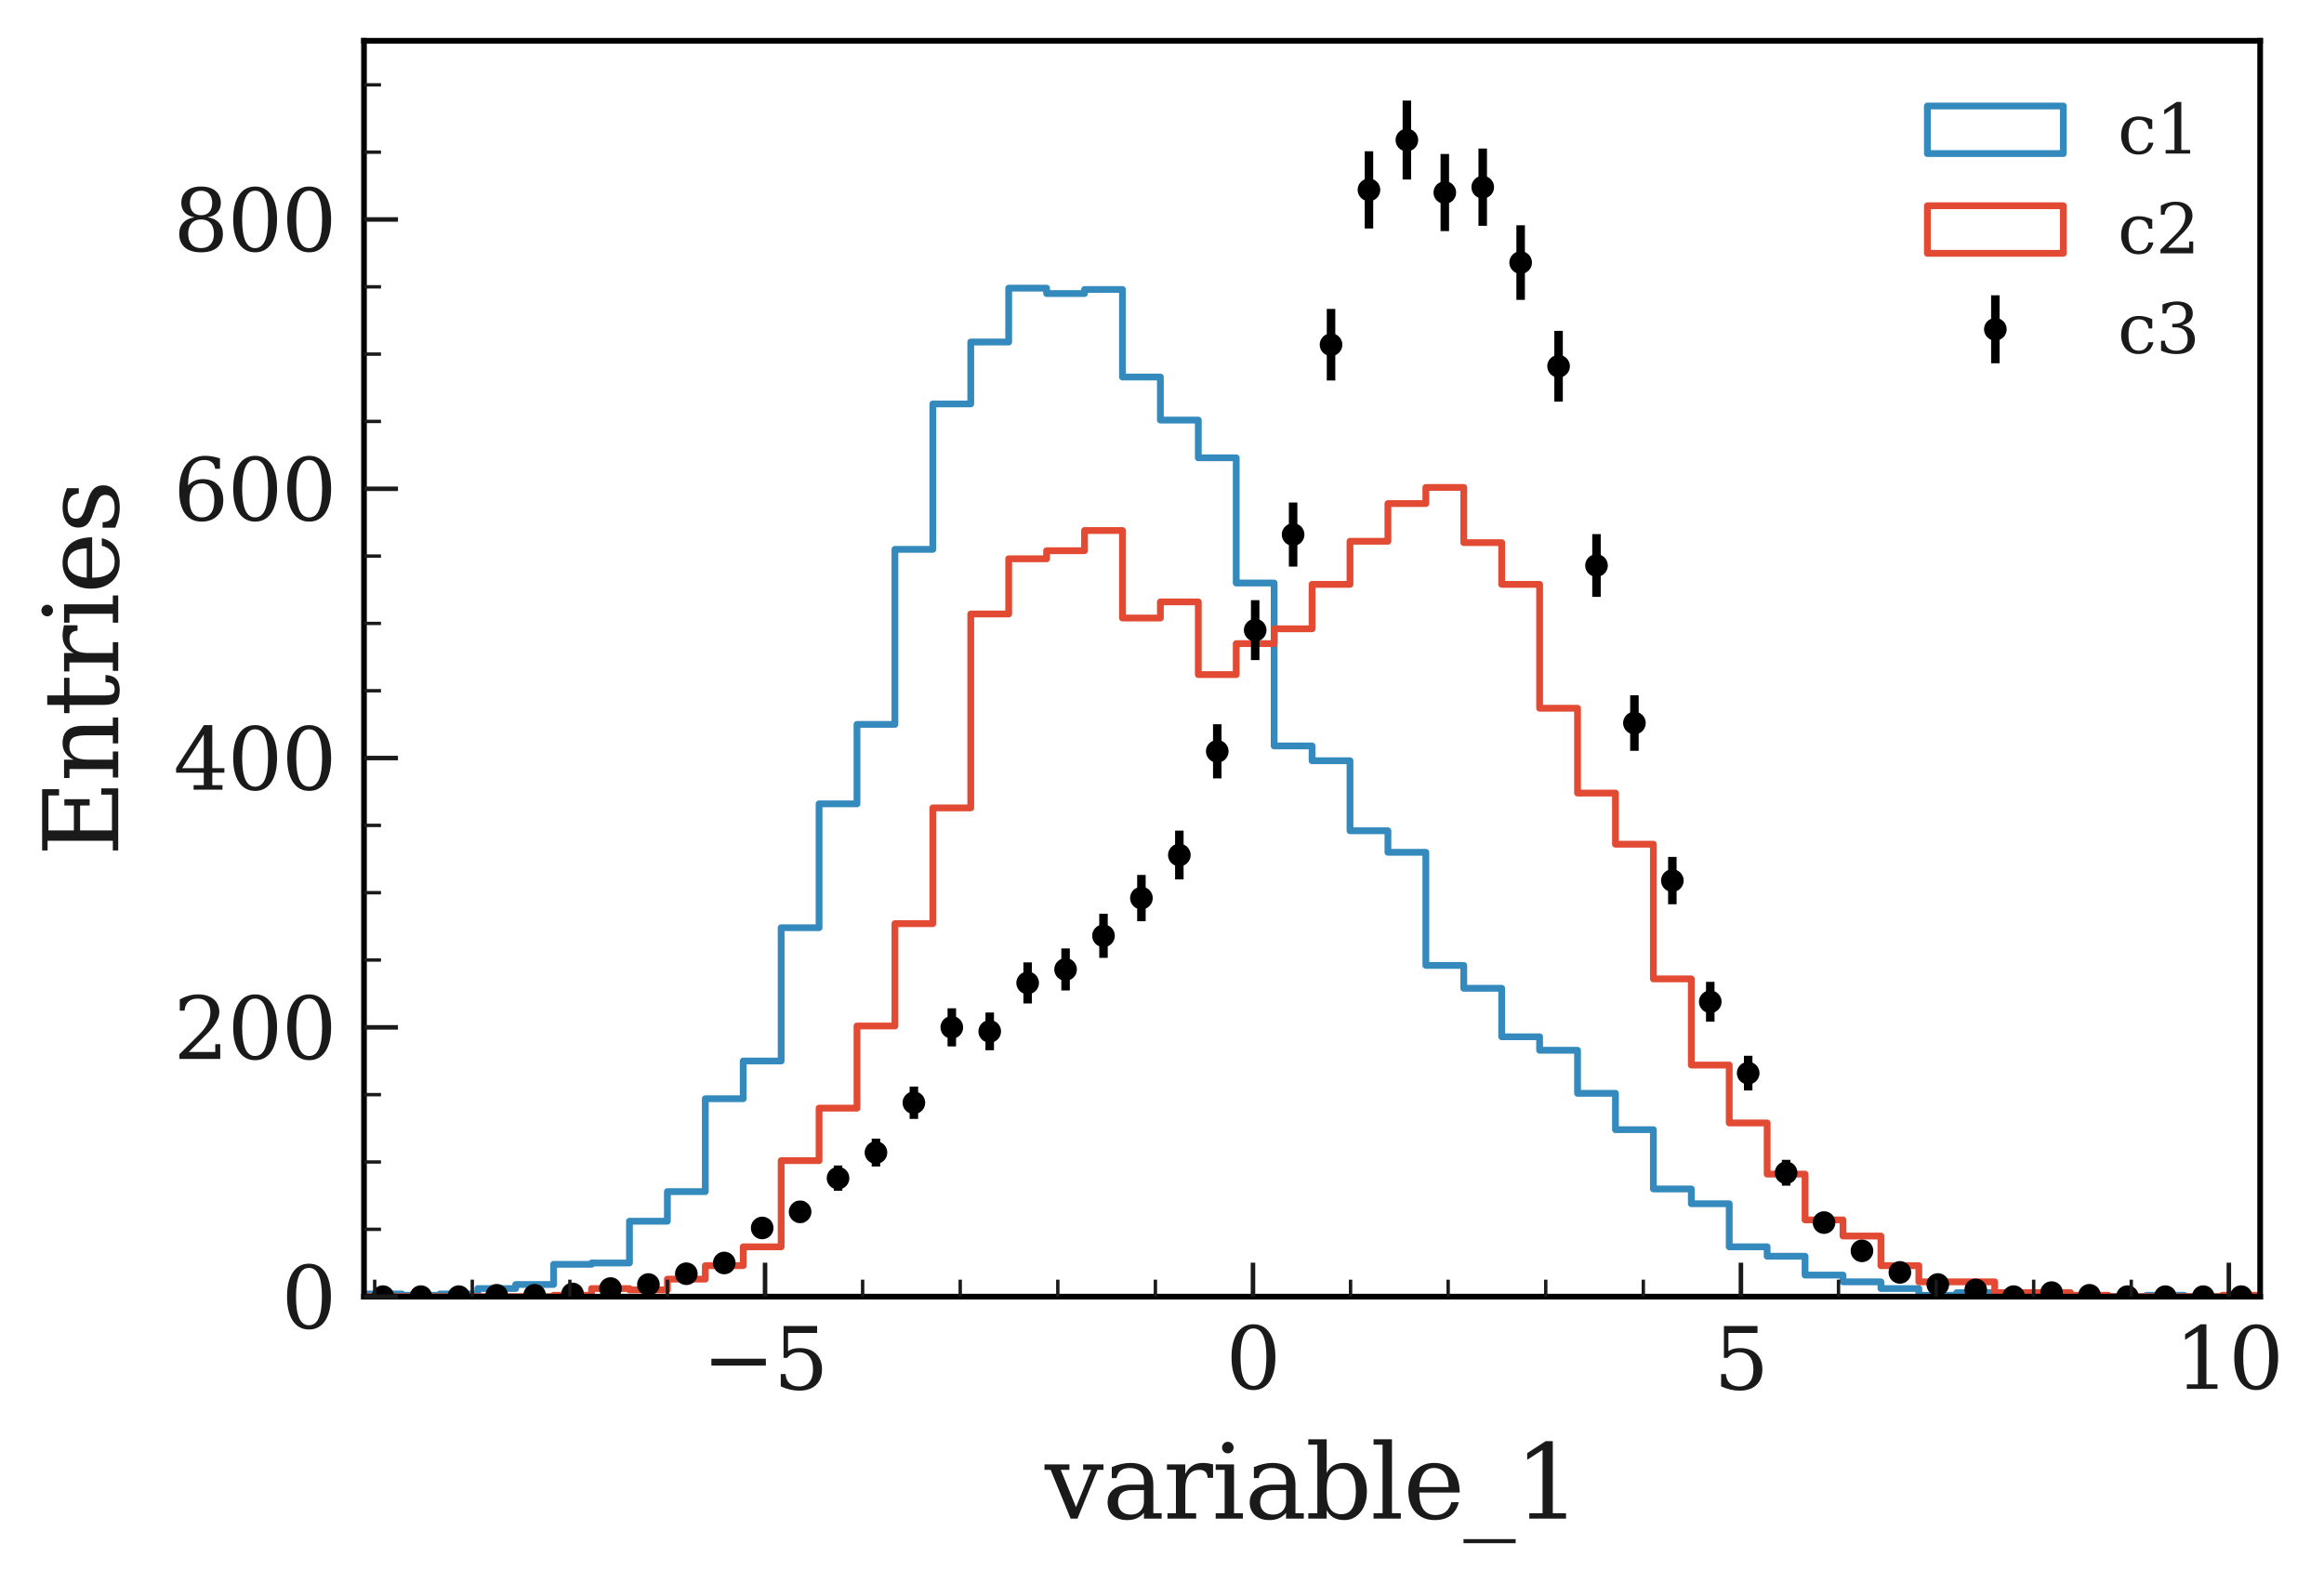 <?xml version="1.0" encoding="utf-8" standalone="no"?>
<!DOCTYPE svg PUBLIC "-//W3C//DTD SVG 1.1//EN"
  "http://www.w3.org/Graphics/SVG/1.1/DTD/svg11.dtd">
<svg xmlns:xlink="http://www.w3.org/1999/xlink" width="410.345pt" height="279.598pt" viewBox="0 0 410.345 279.598" xmlns="http://www.w3.org/2000/svg" version="1.1">
 <defs>
  <style type="text/css">*{stroke-linejoin: round; stroke-linecap: butt}</style>
 </defs>
 <g id="figure_1">
  <g id="patch_1">
   <path d="M 0 279.598 
L 410.345 279.598 
L 410.345 0 
L 0 0 
z
" style="fill: #ffffff"/>
  </g>
  <g id="axes_1">
   <g id="patch_2">
    <path d="M 64.271 228.96 
L 399.071 228.96 
L 399.071 7.2 
L 64.271 7.2 
z
" style="fill: #ffffff"/>
   </g>
   <g id="patch_3">
    <path d="M 64.271 228.96 
L 64.271 228.484 
L 70.967 228.484 
L 70.967 228.722 
L 77.663 228.722 
L 77.663 228.484 
L 84.359 228.484 
L 84.359 227.533 
L 91.055 227.533 
L 91.055 226.82 
L 97.751 226.82 
L 97.751 223.254 
L 104.447 223.254 
L 104.447 223.016 
L 111.143 223.016 
L 111.143 215.646 
L 117.839 215.646 
L 117.839 210.415 
L 124.535 210.415 
L 124.535 194.01 
L 131.231 194.01 
L 131.231 187.353 
L 137.927 187.353 
L 137.927 163.815 
L 144.623 163.815 
L 144.623 141.942 
L 151.319 141.942 
L 151.319 127.914 
L 158.015 127.914 
L 158.015 97.006 
L 164.711 97.006 
L 164.711 71.328 
L 171.407 71.328 
L 171.407 60.392 
L 178.103 60.392 
L 178.103 50.881 
L 184.799 50.881 
L 184.799 51.832 
L 191.495 51.832 
L 191.495 51.119 
L 198.191 51.119 
L 198.191 66.573 
L 204.887 66.573 
L 204.887 74.181 
L 211.583 74.181 
L 211.583 80.839 
L 218.279 80.839 
L 218.279 102.95 
L 224.975 102.95 
L 224.975 131.718 
L 231.671 131.718 
L 231.671 134.333 
L 238.367 134.333 
L 238.367 146.697 
L 245.063 146.697 
L 245.063 150.501 
L 251.759 150.501 
L 251.759 170.472 
L 258.455 170.472 
L 258.455 174.514 
L 265.151 174.514 
L 265.151 183.073 
L 271.847 183.073 
L 271.847 185.451 
L 278.543 185.451 
L 278.543 193.059 
L 285.239 193.059 
L 285.239 199.478 
L 291.935 199.478 
L 291.935 209.94 
L 298.631 209.94 
L 298.631 212.555 
L 305.327 212.555 
L 305.327 220.163 
L 312.023 220.163 
L 312.023 221.827 
L 318.719 221.827 
L 318.719 225.156 
L 325.415 225.156 
L 325.415 226.345 
L 332.111 226.345 
L 332.111 227.533 
L 338.807 227.533 
L 338.807 228.722 
L 345.503 228.722 
L 345.503 228.247 
L 352.199 228.247 
L 352.199 228.722 
L 358.895 228.722 
L 358.895 228.722 
L 365.591 228.722 
L 365.591 228.96 
L 372.287 228.96 
L 372.287 228.96 
L 378.983 228.96 
L 378.983 228.722 
L 385.679 228.722 
L 385.679 228.96 
L 392.375 228.96 
L 392.375 228.96 
L 399.071 228.96 
L 399.071 228.96 
" clip-path="url(#p182654c09e)" style="fill: none; stroke: #348abd; stroke-width: 1.2; stroke-linejoin: miter"/>
   </g>
   <g id="patch_4">
    <path d="M 64.271 228.96 
L 64.271 228.96 
L 70.967 228.96 
L 70.967 228.96 
L 77.663 228.96 
L 77.663 228.96 
L 84.359 228.96 
L 84.359 228.96 
L 91.055 228.96 
L 91.055 228.96 
L 97.751 228.96 
L 97.751 228.722 
L 104.447 228.722 
L 104.447 227.533 
L 111.143 227.533 
L 111.143 227.771 
L 117.839 227.771 
L 117.839 225.869 
L 124.535 225.869 
L 124.535 223.492 
L 131.231 223.492 
L 131.231 220.163 
L 137.927 220.163 
L 137.927 204.947 
L 144.623 204.947 
L 144.623 195.674 
L 151.319 195.674 
L 151.319 181.171 
L 158.015 181.171 
L 158.015 163.102 
L 164.711 163.102 
L 164.711 142.655 
L 171.407 142.655 
L 171.407 108.418 
L 178.103 108.418 
L 178.103 98.67 
L 184.799 98.67 
L 184.799 97.244 
L 191.495 97.244 
L 191.495 93.677 
L 198.191 93.677 
L 198.191 109.131 
L 204.887 109.131 
L 204.887 106.278 
L 211.583 106.278 
L 211.583 119.117 
L 218.279 119.117 
L 218.279 113.649 
L 224.975 113.649 
L 224.975 111.033 
L 231.671 111.033 
L 231.671 103.188 
L 238.367 103.188 
L 238.367 95.579 
L 245.063 95.579 
L 245.063 88.922 
L 251.759 88.922 
L 251.759 86.069 
L 258.455 86.069 
L 258.455 95.817 
L 265.151 95.817 
L 265.151 103.188 
L 271.847 103.188 
L 271.847 125.061 
L 278.543 125.061 
L 278.543 140.04 
L 285.239 140.04 
L 285.239 149.074 
L 291.935 149.074 
L 291.935 172.85 
L 298.631 172.85 
L 298.631 188.066 
L 305.327 188.066 
L 305.327 198.29 
L 312.023 198.29 
L 312.023 207.324 
L 318.719 207.324 
L 318.719 215.408 
L 325.415 215.408 
L 325.415 218.261 
L 332.111 218.261 
L 332.111 223.492 
L 338.807 223.492 
L 338.807 226.345 
L 345.503 226.345 
L 345.503 226.345 
L 352.199 226.345 
L 352.199 228.247 
L 358.895 228.247 
L 358.895 228.247 
L 365.591 228.247 
L 365.591 228.722 
L 372.287 228.722 
L 372.287 228.96 
L 378.983 228.96 
L 378.983 228.96 
L 385.679 228.96 
L 385.679 228.96 
L 392.375 228.96 
L 392.375 228.722 
L 399.071 228.722 
L 399.071 228.96 
" clip-path="url(#p182654c09e)" style="fill: none; stroke: #e24a33; stroke-width: 1.2; stroke-linejoin: miter"/>
   </g>
   <g id="LineCollection_1">
    <path d="M 67.619 228.96 
L 67.619 228.96 
" clip-path="url(#p182654c09e)" style="fill: none; stroke: #000000; stroke-width: 1.5"/>
    <path d="M 74.315 228.96 
L 74.315 228.96 
" clip-path="url(#p182654c09e)" style="fill: none; stroke: #000000; stroke-width: 1.5"/>
    <path d="M 81.011 228.96 
L 81.011 228.96 
" clip-path="url(#p182654c09e)" style="fill: none; stroke: #000000; stroke-width: 1.5"/>
    <path d="M 87.707 228.96 
L 87.707 228.484 
" clip-path="url(#p182654c09e)" style="fill: none; stroke: #000000; stroke-width: 1.5"/>
    <path d="M 94.403 228.96 
L 94.403 228.484 
" clip-path="url(#p182654c09e)" style="fill: none; stroke: #000000; stroke-width: 1.5"/>
    <path d="M 101.099 228.821 
L 101.099 228.148 
" clip-path="url(#p182654c09e)" style="fill: none; stroke: #000000; stroke-width: 1.5"/>
    <path d="M 107.795 228.116 
L 107.795 226.951 
" clip-path="url(#p182654c09e)" style="fill: none; stroke: #000000; stroke-width: 1.5"/>
    <path d="M 114.491 227.533 
L 114.491 226.107 
" clip-path="url(#p182654c09e)" style="fill: none; stroke: #000000; stroke-width: 1.5"/>
    <path d="M 121.187 225.898 
L 121.187 223.938 
" clip-path="url(#p182654c09e)" style="fill: none; stroke: #000000; stroke-width: 1.5"/>
    <path d="M 127.883 224.205 
L 127.883 221.827 
" clip-path="url(#p182654c09e)" style="fill: none; stroke: #000000; stroke-width: 1.5"/>
    <path d="M 134.579 218.532 
L 134.579 215.137 
" clip-path="url(#p182654c09e)" style="fill: none; stroke: #000000; stroke-width: 1.5"/>
    <path d="M 141.275 215.869 
L 141.275 212.094 
" clip-path="url(#p182654c09e)" style="fill: none; stroke: #000000; stroke-width: 1.5"/>
    <path d="M 147.971 210.268 
L 147.971 205.807 
" clip-path="url(#p182654c09e)" style="fill: none; stroke: #000000; stroke-width: 1.5"/>
    <path d="M 154.667 205.98 
L 154.667 201.061 
" clip-path="url(#p182654c09e)" style="fill: none; stroke: #000000; stroke-width: 1.5"/>
    <path d="M 161.363 197.576 
L 161.363 191.87 
" clip-path="url(#p182654c09e)" style="fill: none; stroke: #000000; stroke-width: 1.5"/>
    <path d="M 168.059 184.771 
L 168.059 178.047 
" clip-path="url(#p182654c09e)" style="fill: none; stroke: #000000; stroke-width: 1.5"/>
    <path d="M 174.755 185.459 
L 174.755 178.785 
" clip-path="url(#p182654c09e)" style="fill: none; stroke: #000000; stroke-width: 1.5"/>
    <path d="M 181.451 177.192 
L 181.451 169.934 
" clip-path="url(#p182654c09e)" style="fill: none; stroke: #000000; stroke-width: 1.5"/>
    <path d="M 188.147 174.892 
L 188.147 167.479 
" clip-path="url(#p182654c09e)" style="fill: none; stroke: #000000; stroke-width: 1.5"/>
    <path d="M 194.843 169.134 
L 194.843 161.349 
" clip-path="url(#p182654c09e)" style="fill: none; stroke: #000000; stroke-width: 1.5"/>
    <path d="M 201.539 162.675 
L 201.539 154.494 
" clip-path="url(#p182654c09e)" style="fill: none; stroke: #000000; stroke-width: 1.5"/>
    <path d="M 208.235 155.282 
L 208.235 146.67 
" clip-path="url(#p182654c09e)" style="fill: none; stroke: #000000; stroke-width: 1.5"/>
    <path d="M 214.931 137.454 
L 214.931 127.884 
" clip-path="url(#p182654c09e)" style="fill: none; stroke: #000000; stroke-width: 1.5"/>
    <path d="M 221.627 116.561 
L 221.627 105.981 
" clip-path="url(#p182654c09e)" style="fill: none; stroke: #000000; stroke-width: 1.5"/>
    <path d="M 228.323 100.047 
L 228.323 88.734 
" clip-path="url(#p182654c09e)" style="fill: none; stroke: #000000; stroke-width: 1.5"/>
    <path d="M 235.019 67.189 
L 235.019 54.545 
" clip-path="url(#p182654c09e)" style="fill: none; stroke: #000000; stroke-width: 1.5"/>
    <path d="M 241.715 40.342 
L 241.715 26.709 
" clip-path="url(#p182654c09e)" style="fill: none; stroke: #000000; stroke-width: 1.5"/>
    <path d="M 248.411 31.697 
L 248.411 17.76 
" clip-path="url(#p182654c09e)" style="fill: none; stroke: #000000; stroke-width: 1.5"/>
    <path d="M 255.107 40.809 
L 255.107 27.192 
" clip-path="url(#p182654c09e)" style="fill: none; stroke: #000000; stroke-width: 1.5"/>
    <path d="M 261.803 39.875 
L 261.803 26.225 
" clip-path="url(#p182654c09e)" style="fill: none; stroke: #000000; stroke-width: 1.5"/>
    <path d="M 268.499 52.953 
L 268.499 39.775 
" clip-path="url(#p182654c09e)" style="fill: none; stroke: #000000; stroke-width: 1.5"/>
    <path d="M 275.195 70.921 
L 275.195 58.421 
" clip-path="url(#p182654c09e)" style="fill: none; stroke: #000000; stroke-width: 1.5"/>
    <path d="M 281.891 105.399 
L 281.891 94.319 
" clip-path="url(#p182654c09e)" style="fill: none; stroke: #000000; stroke-width: 1.5"/>
    <path d="M 288.587 132.584 
L 288.587 122.769 
" clip-path="url(#p182654c09e)" style="fill: none; stroke: #000000; stroke-width: 1.5"/>
    <path d="M 295.283 159.673 
L 295.283 151.314 
" clip-path="url(#p182654c09e)" style="fill: none; stroke: #000000; stroke-width: 1.5"/>
    <path d="M 301.979 180.41 
L 301.979 173.373 
" clip-path="url(#p182654c09e)" style="fill: none; stroke: #000000; stroke-width: 1.5"/>
    <path d="M 308.675 192.556 
L 308.675 186.429 
" clip-path="url(#p182654c09e)" style="fill: none; stroke: #000000; stroke-width: 1.5"/>
    <path d="M 315.371 209.367 
L 315.371 204.806 
" clip-path="url(#p182654c09e)" style="fill: none; stroke: #000000; stroke-width: 1.5"/>
    <path d="M 322.067 217.647 
L 322.067 214.12 
" clip-path="url(#p182654c09e)" style="fill: none; stroke: #000000; stroke-width: 1.5"/>
    <path d="M 328.763 222.263 
L 328.763 219.49 
" clip-path="url(#p182654c09e)" style="fill: none; stroke: #000000; stroke-width: 1.5"/>
    <path d="M 335.459 225.689 
L 335.459 223.672 
" clip-path="url(#p182654c09e)" style="fill: none; stroke: #000000; stroke-width: 1.5"/>
    <path d="M 342.155 227.533 
L 342.155 226.107 
" clip-path="url(#p182654c09e)" style="fill: none; stroke: #000000; stroke-width: 1.5"/>
    <path d="M 348.851 228.303 
L 348.851 227.24 
" clip-path="url(#p182654c09e)" style="fill: none; stroke: #000000; stroke-width: 1.5"/>
    <path d="M 355.547 228.96 
L 355.547 228.96 
" clip-path="url(#p182654c09e)" style="fill: none; stroke: #000000; stroke-width: 1.5"/>
    <path d="M 362.243 228.659 
L 362.243 227.835 
" clip-path="url(#p182654c09e)" style="fill: none; stroke: #000000; stroke-width: 1.5"/>
    <path d="M 368.939 228.96 
L 368.939 228.484 
" clip-path="url(#p182654c09e)" style="fill: none; stroke: #000000; stroke-width: 1.5"/>
    <path d="M 375.635 228.96 
L 375.635 228.96 
" clip-path="url(#p182654c09e)" style="fill: none; stroke: #000000; stroke-width: 1.5"/>
    <path d="M 382.331 228.96 
L 382.331 228.96 
" clip-path="url(#p182654c09e)" style="fill: none; stroke: #000000; stroke-width: 1.5"/>
    <path d="M 389.027 228.96 
L 389.027 228.96 
" clip-path="url(#p182654c09e)" style="fill: none; stroke: #000000; stroke-width: 1.5"/>
    <path d="M 395.723 228.96 
L 395.723 228.96 
" clip-path="url(#p182654c09e)" style="fill: none; stroke: #000000; stroke-width: 1.5"/>
   </g>
   <g id="line2d_1">
    <defs>
     <path id="mbda9885c68" d="M 0 1.5 
C 0.398 1.5 0.779 1.342 1.061 1.061 
C 1.342 0.779 1.5 0.398 1.5 0 
C 1.5 -0.398 1.342 -0.779 1.061 -1.061 
C 0.779 -1.342 0.398 -1.5 0 -1.5 
C -0.398 -1.5 -0.779 -1.342 -1.061 -1.061 
C -1.342 -0.779 -1.5 -0.398 -1.5 0 
C -1.5 0.398 -1.342 0.779 -1.061 1.061 
C -0.779 1.342 -0.398 1.5 0 1.5 
z
" style="stroke: #000000"/>
    </defs>
    <g clip-path="url(#p182654c09e)">
     <use xlink:href="#mbda9885c68" x="67.619" y="228.96" style="stroke: #000000"/>
     <use xlink:href="#mbda9885c68" x="74.315" y="228.96" style="stroke: #000000"/>
     <use xlink:href="#mbda9885c68" x="81.011" y="228.96" style="stroke: #000000"/>
     <use xlink:href="#mbda9885c68" x="87.707" y="228.722" style="stroke: #000000"/>
     <use xlink:href="#mbda9885c68" x="94.403" y="228.722" style="stroke: #000000"/>
     <use xlink:href="#mbda9885c68" x="101.099" y="228.484" style="stroke: #000000"/>
     <use xlink:href="#mbda9885c68" x="107.795" y="227.533" style="stroke: #000000"/>
     <use xlink:href="#mbda9885c68" x="114.491" y="226.82" style="stroke: #000000"/>
     <use xlink:href="#mbda9885c68" x="121.187" y="224.918" style="stroke: #000000"/>
     <use xlink:href="#mbda9885c68" x="127.883" y="223.016" style="stroke: #000000"/>
     <use xlink:href="#mbda9885c68" x="134.579" y="216.834" style="stroke: #000000"/>
     <use xlink:href="#mbda9885c68" x="141.275" y="213.981" style="stroke: #000000"/>
     <use xlink:href="#mbda9885c68" x="147.971" y="208.038" style="stroke: #000000"/>
     <use xlink:href="#mbda9885c68" x="154.667" y="203.52" style="stroke: #000000"/>
     <use xlink:href="#mbda9885c68" x="161.363" y="194.723" style="stroke: #000000"/>
     <use xlink:href="#mbda9885c68" x="168.059" y="181.409" style="stroke: #000000"/>
     <use xlink:href="#mbda9885c68" x="174.755" y="182.122" style="stroke: #000000"/>
     <use xlink:href="#mbda9885c68" x="181.451" y="173.563" style="stroke: #000000"/>
     <use xlink:href="#mbda9885c68" x="188.147" y="171.185" style="stroke: #000000"/>
     <use xlink:href="#mbda9885c68" x="194.843" y="165.242" style="stroke: #000000"/>
     <use xlink:href="#mbda9885c68" x="201.539" y="158.584" style="stroke: #000000"/>
     <use xlink:href="#mbda9885c68" x="208.235" y="150.976" style="stroke: #000000"/>
     <use xlink:href="#mbda9885c68" x="214.931" y="132.669" style="stroke: #000000"/>
     <use xlink:href="#mbda9885c68" x="221.627" y="111.271" style="stroke: #000000"/>
     <use xlink:href="#mbda9885c68" x="228.323" y="94.391" style="stroke: #000000"/>
     <use xlink:href="#mbda9885c68" x="235.019" y="60.867" style="stroke: #000000"/>
     <use xlink:href="#mbda9885c68" x="241.715" y="33.525" style="stroke: #000000"/>
     <use xlink:href="#mbda9885c68" x="248.411" y="24.728" style="stroke: #000000"/>
     <use xlink:href="#mbda9885c68" x="255.107" y="34.001" style="stroke: #000000"/>
     <use xlink:href="#mbda9885c68" x="261.803" y="33.05" style="stroke: #000000"/>
     <use xlink:href="#mbda9885c68" x="268.499" y="46.364" style="stroke: #000000"/>
     <use xlink:href="#mbda9885c68" x="275.195" y="64.671" style="stroke: #000000"/>
     <use xlink:href="#mbda9885c68" x="281.891" y="99.859" style="stroke: #000000"/>
     <use xlink:href="#mbda9885c68" x="288.587" y="127.676" style="stroke: #000000"/>
     <use xlink:href="#mbda9885c68" x="295.283" y="155.494" style="stroke: #000000"/>
     <use xlink:href="#mbda9885c68" x="301.979" y="176.892" style="stroke: #000000"/>
     <use xlink:href="#mbda9885c68" x="308.675" y="189.493" style="stroke: #000000"/>
     <use xlink:href="#mbda9885c68" x="315.371" y="207.087" style="stroke: #000000"/>
     <use xlink:href="#mbda9885c68" x="322.067" y="215.883" style="stroke: #000000"/>
     <use xlink:href="#mbda9885c68" x="328.763" y="220.876" style="stroke: #000000"/>
     <use xlink:href="#mbda9885c68" x="335.459" y="224.68" style="stroke: #000000"/>
     <use xlink:href="#mbda9885c68" x="342.155" y="226.82" style="stroke: #000000"/>
     <use xlink:href="#mbda9885c68" x="348.851" y="227.771" style="stroke: #000000"/>
     <use xlink:href="#mbda9885c68" x="355.547" y="228.96" style="stroke: #000000"/>
     <use xlink:href="#mbda9885c68" x="362.243" y="228.247" style="stroke: #000000"/>
     <use xlink:href="#mbda9885c68" x="368.939" y="228.722" style="stroke: #000000"/>
     <use xlink:href="#mbda9885c68" x="375.635" y="228.96" style="stroke: #000000"/>
     <use xlink:href="#mbda9885c68" x="382.331" y="228.96" style="stroke: #000000"/>
     <use xlink:href="#mbda9885c68" x="389.027" y="228.96" style="stroke: #000000"/>
     <use xlink:href="#mbda9885c68" x="395.723" y="228.96" style="stroke: #000000"/>
    </g>
   </g>
   <g id="patch_5">
    <path d="M 64.271 228.96 
L 64.271 7.2 
" style="fill: none; stroke: #000000; stroke-linejoin: miter; stroke-linecap: square"/>
   </g>
   <g id="patch_6">
    <path d="M 399.071 228.96 
L 399.071 7.2 
" style="fill: none; stroke: #000000; stroke-linejoin: miter; stroke-linecap: square"/>
   </g>
   <g id="patch_7">
    <path d="M 64.271 228.96 
L 399.071 228.96 
" style="fill: none; stroke: #000000; stroke-linejoin: miter; stroke-linecap: square"/>
   </g>
   <g id="patch_8">
    <path d="M 64.271 7.2 
L 399.071 7.2 
" style="fill: none; stroke: #000000; stroke-linejoin: miter; stroke-linecap: square"/>
   </g>
   <g id="matplotlib.axis_1">
    <g id="xtick_1">
     <g id="line2d_2">
      <defs>
       <path id="m9eb18538ac" d="M 0 0 
L 0 -6 
" style="stroke: #1a1a1a; stroke-width: 0.8"/>
      </defs>
      <g>
       <use xlink:href="#m9eb18538ac" x="135.083" y="228.96" style="fill: #1a1a1a; stroke: #1a1a1a; stroke-width: 0.8"/>
      </g>
     </g>
     <g id="text_1">
      <!-- $\mathdefault{−5}$ -->
      <g style="fill: #1a1a1a" transform="translate(123.983 245.358) scale(0.15 -0.15)">
       <defs>
        <path id="DejaVuSerif-2212" d="M 678 2259 
L 4684 2259 
L 4684 1753 
L 678 1753 
L 678 2259 
z
" transform="scale(0.016)"/>
        <path id="DejaVuSerif-35" d="M 3219 4666 
L 3219 4153 
L 1081 4153 
L 1081 2816 
Q 1244 2928 1461 2984 
Q 1678 3041 1947 3041 
Q 2703 3041 3140 2622 
Q 3578 2203 3578 1478 
Q 3578 738 3136 323 
Q 2694 -91 1894 -91 
Q 1572 -91 1234 -12 
Q 897 66 544 225 
L 544 1131 
L 897 1131 
Q 925 688 1179 453 
Q 1434 219 1894 219 
Q 2388 219 2653 544 
Q 2919 869 2919 1478 
Q 2919 2084 2655 2407 
Q 2391 2731 1894 2731 
Q 1613 2731 1398 2631 
Q 1184 2531 1019 2322 
L 750 2322 
L 750 4666 
L 3219 4666 
z
" transform="scale(0.016)"/>
       </defs>
       <use xlink:href="#DejaVuSerif-2212" transform="translate(0 0.094)"/>
       <use xlink:href="#DejaVuSerif-35" transform="translate(83.789 0.094)"/>
      </g>
     </g>
    </g>
    <g id="xtick_2">
     <g id="line2d_3">
      <g>
       <use xlink:href="#m9eb18538ac" x="221.237" y="228.96" style="fill: #1a1a1a; stroke: #1a1a1a; stroke-width: 0.8"/>
      </g>
     </g>
     <g id="text_2">
      <!-- $\mathdefault{0}$ -->
      <g style="fill: #1a1a1a" transform="translate(216.437 245.358) scale(0.15 -0.15)">
       <defs>
        <path id="DejaVuSerif-30" d="M 2034 219 
Q 2513 219 2750 744 
Q 2988 1269 2988 2328 
Q 2988 3391 2750 3916 
Q 2513 4441 2034 4441 
Q 1556 4441 1318 3916 
Q 1081 3391 1081 2328 
Q 1081 1269 1318 744 
Q 1556 219 2034 219 
z
M 2034 -91 
Q 1275 -91 848 546 
Q 422 1184 422 2328 
Q 422 3475 848 4112 
Q 1275 4750 2034 4750 
Q 2797 4750 3222 4112 
Q 3647 3475 3647 2328 
Q 3647 1184 3222 546 
Q 2797 -91 2034 -91 
z
" transform="scale(0.016)"/>
       </defs>
       <use xlink:href="#DejaVuSerif-30" transform="translate(0 0.781)"/>
      </g>
     </g>
    </g>
    <g id="xtick_3">
     <g id="line2d_4">
      <g>
       <use xlink:href="#m9eb18538ac" x="307.391" y="228.96" style="fill: #1a1a1a; stroke: #1a1a1a; stroke-width: 0.8"/>
      </g>
     </g>
     <g id="text_3">
      <!-- $\mathdefault{5}$ -->
      <g style="fill: #1a1a1a" transform="translate(302.591 245.358) scale(0.15 -0.15)">
       <use xlink:href="#DejaVuSerif-35" transform="translate(0 0.094)"/>
      </g>
     </g>
    </g>
    <g id="xtick_4">
     <g id="line2d_5">
      <g>
       <use xlink:href="#m9eb18538ac" x="393.545" y="228.96" style="fill: #1a1a1a; stroke: #1a1a1a; stroke-width: 0.8"/>
      </g>
     </g>
     <g id="text_4">
      <!-- $\mathdefault{10}$ -->
      <g style="fill: #1a1a1a" transform="translate(383.945 245.358) scale(0.15 -0.15)">
       <defs>
        <path id="DejaVuSerif-31" d="M 909 0 
L 909 331 
L 1722 331 
L 1722 4213 
L 781 3603 
L 781 4013 
L 1919 4750 
L 2350 4750 
L 2350 331 
L 3163 331 
L 3163 0 
L 909 0 
z
" transform="scale(0.016)"/>
       </defs>
       <use xlink:href="#DejaVuSerif-31" transform="translate(0 0.781)"/>
       <use xlink:href="#DejaVuSerif-30" transform="translate(63.623 0.781)"/>
      </g>
     </g>
    </g>
    <g id="xtick_5">
     <g id="line2d_6">
      <defs>
       <path id="m551be0d8d1" d="M 0 0 
L 0 -3 
" style="stroke: #1a1a1a; stroke-width: 0.6"/>
      </defs>
      <g>
       <use xlink:href="#m551be0d8d1" x="66.159" y="228.96" style="fill: #1a1a1a; stroke: #1a1a1a; stroke-width: 0.6"/>
      </g>
     </g>
    </g>
    <g id="xtick_6">
     <g id="line2d_7">
      <g>
       <use xlink:href="#m551be0d8d1" x="83.39" y="228.96" style="fill: #1a1a1a; stroke: #1a1a1a; stroke-width: 0.6"/>
      </g>
     </g>
    </g>
    <g id="xtick_7">
     <g id="line2d_8">
      <g>
       <use xlink:href="#m551be0d8d1" x="100.621" y="228.96" style="fill: #1a1a1a; stroke: #1a1a1a; stroke-width: 0.6"/>
      </g>
     </g>
    </g>
    <g id="xtick_8">
     <g id="line2d_9">
      <g>
       <use xlink:href="#m551be0d8d1" x="117.852" y="228.96" style="fill: #1a1a1a; stroke: #1a1a1a; stroke-width: 0.6"/>
      </g>
     </g>
    </g>
    <g id="xtick_9">
     <g id="line2d_10">
      <g>
       <use xlink:href="#m551be0d8d1" x="152.313" y="228.96" style="fill: #1a1a1a; stroke: #1a1a1a; stroke-width: 0.6"/>
      </g>
     </g>
    </g>
    <g id="xtick_10">
     <g id="line2d_11">
      <g>
       <use xlink:href="#m551be0d8d1" x="169.544" y="228.96" style="fill: #1a1a1a; stroke: #1a1a1a; stroke-width: 0.6"/>
      </g>
     </g>
    </g>
    <g id="xtick_11">
     <g id="line2d_12">
      <g>
       <use xlink:href="#m551be0d8d1" x="186.775" y="228.96" style="fill: #1a1a1a; stroke: #1a1a1a; stroke-width: 0.6"/>
      </g>
     </g>
    </g>
    <g id="xtick_12">
     <g id="line2d_13">
      <g>
       <use xlink:href="#m551be0d8d1" x="204.006" y="228.96" style="fill: #1a1a1a; stroke: #1a1a1a; stroke-width: 0.6"/>
      </g>
     </g>
    </g>
    <g id="xtick_13">
     <g id="line2d_14">
      <g>
       <use xlink:href="#m551be0d8d1" x="238.468" y="228.96" style="fill: #1a1a1a; stroke: #1a1a1a; stroke-width: 0.6"/>
      </g>
     </g>
    </g>
    <g id="xtick_14">
     <g id="line2d_15">
      <g>
       <use xlink:href="#m551be0d8d1" x="255.698" y="228.96" style="fill: #1a1a1a; stroke: #1a1a1a; stroke-width: 0.6"/>
      </g>
     </g>
    </g>
    <g id="xtick_15">
     <g id="line2d_16">
      <g>
       <use xlink:href="#m551be0d8d1" x="272.929" y="228.96" style="fill: #1a1a1a; stroke: #1a1a1a; stroke-width: 0.6"/>
      </g>
     </g>
    </g>
    <g id="xtick_16">
     <g id="line2d_17">
      <g>
       <use xlink:href="#m551be0d8d1" x="290.16" y="228.96" style="fill: #1a1a1a; stroke: #1a1a1a; stroke-width: 0.6"/>
      </g>
     </g>
    </g>
    <g id="xtick_17">
     <g id="line2d_18">
      <g>
       <use xlink:href="#m551be0d8d1" x="324.622" y="228.96" style="fill: #1a1a1a; stroke: #1a1a1a; stroke-width: 0.6"/>
      </g>
     </g>
    </g>
    <g id="xtick_18">
     <g id="line2d_19">
      <g>
       <use xlink:href="#m551be0d8d1" x="341.853" y="228.96" style="fill: #1a1a1a; stroke: #1a1a1a; stroke-width: 0.6"/>
      </g>
     </g>
    </g>
    <g id="xtick_19">
     <g id="line2d_20">
      <g>
       <use xlink:href="#m551be0d8d1" x="359.083" y="228.96" style="fill: #1a1a1a; stroke: #1a1a1a; stroke-width: 0.6"/>
      </g>
     </g>
    </g>
    <g id="xtick_20">
     <g id="line2d_21">
      <g>
       <use xlink:href="#m551be0d8d1" x="376.314" y="228.96" style="fill: #1a1a1a; stroke: #1a1a1a; stroke-width: 0.6"/>
      </g>
     </g>
    </g>
    <g id="text_5">
     <!-- variable_1 -->
     <g style="fill: #1a1a1a" transform="translate(184.48 268.154) scale(0.18 -0.18)">
      <defs>
       <path id="DejaVuSerif-76" d="M 1581 0 
L 359 2988 
L -19 2988 
L -19 3322 
L 1509 3322 
L 1509 2988 
L 978 2988 
L 1913 703 
L 2847 2988 
L 2350 2988 
L 2350 3322 
L 3597 3322 
L 3597 2988 
L 3225 2988 
L 2003 0 
L 1581 0 
z
" transform="scale(0.016)"/>
       <path id="DejaVuSerif-61" d="M 2547 1044 
L 2547 1747 
L 1806 1747 
Q 1378 1747 1168 1562 
Q 959 1378 959 997 
Q 959 650 1171 447 
Q 1384 244 1747 244 
Q 2106 244 2326 466 
Q 2547 688 2547 1044 
z
M 3122 2075 
L 3122 331 
L 3634 331 
L 3634 0 
L 2547 0 
L 2547 359 
Q 2356 128 2106 18 
Q 1856 -91 1522 -91 
Q 969 -91 644 203 
Q 319 497 319 997 
Q 319 1513 691 1797 
Q 1063 2081 1741 2081 
L 2547 2081 
L 2547 2309 
Q 2547 2688 2317 2895 
Q 2088 3103 1672 3103 
Q 1328 3103 1125 2947 
Q 922 2791 872 2484 
L 575 2484 
L 575 3156 
Q 875 3284 1158 3348 
Q 1441 3413 1709 3413 
Q 2400 3413 2761 3070 
Q 3122 2728 3122 2075 
z
" transform="scale(0.016)"/>
       <path id="DejaVuSerif-72" d="M 3059 3328 
L 3059 2497 
L 2728 2497 
Q 2713 2744 2591 2866 
Q 2469 2988 2234 2988 
Q 1809 2988 1582 2694 
Q 1356 2400 1356 1850 
L 1356 331 
L 2022 331 
L 2022 0 
L 263 0 
L 263 331 
L 781 331 
L 781 2994 
L 231 2994 
L 231 3322 
L 1356 3322 
L 1356 2731 
Q 1525 3078 1790 3245 
Q 2056 3413 2438 3413 
Q 2578 3413 2733 3391 
Q 2888 3369 3059 3328 
z
" transform="scale(0.016)"/>
       <path id="DejaVuSerif-69" d="M 622 4353 
Q 622 4497 726 4603 
Q 831 4709 978 4709 
Q 1122 4709 1226 4603 
Q 1331 4497 1331 4353 
Q 1331 4206 1228 4103 
Q 1125 4000 978 4000 
Q 831 4000 726 4103 
Q 622 4206 622 4353 
z
M 1356 331 
L 1900 331 
L 1900 0 
L 231 0 
L 231 331 
L 781 331 
L 781 2988 
L 231 2988 
L 231 3322 
L 1356 3322 
L 1356 331 
z
" transform="scale(0.016)"/>
       <path id="DejaVuSerif-62" d="M 738 331 
L 738 4531 
L 184 4531 
L 184 4863 
L 1313 4863 
L 1313 2803 
Q 1481 3116 1742 3264 
Q 2003 3413 2388 3413 
Q 3000 3413 3387 2928 
Q 3775 2444 3775 1663 
Q 3775 881 3387 395 
Q 3000 -91 2388 -91 
Q 2003 -91 1742 57 
Q 1481 206 1313 519 
L 1313 0 
L 184 0 
L 184 331 
L 738 331 
z
M 1313 1497 
Q 1313 897 1542 583 
Q 1772 269 2209 269 
Q 2650 269 2876 622 
Q 3103 975 3103 1663 
Q 3103 2353 2876 2703 
Q 2650 3053 2209 3053 
Q 1772 3053 1542 2737 
Q 1313 2422 1313 1825 
L 1313 1497 
z
" transform="scale(0.016)"/>
       <path id="DejaVuSerif-6c" d="M 1313 331 
L 1856 331 
L 1856 0 
L 184 0 
L 184 331 
L 738 331 
L 738 4531 
L 184 4531 
L 184 4863 
L 1313 4863 
L 1313 331 
z
" transform="scale(0.016)"/>
       <path id="DejaVuSerif-65" d="M 3469 1600 
L 991 1600 
L 991 1575 
Q 991 903 1244 561 
Q 1497 219 1991 219 
Q 2369 219 2611 417 
Q 2853 616 2950 1006 
L 3413 1006 
Q 3275 459 2904 184 
Q 2534 -91 1931 -91 
Q 1203 -91 761 389 
Q 319 869 319 1663 
Q 319 2450 753 2931 
Q 1188 3413 1894 3413 
Q 2647 3413 3050 2948 
Q 3453 2484 3469 1600 
z
M 2791 1931 
Q 2772 2513 2545 2808 
Q 2319 3103 1894 3103 
Q 1497 3103 1269 2806 
Q 1041 2509 991 1931 
L 2791 1931 
z
" transform="scale(0.016)"/>
       <path id="DejaVuSerif-5f" d="M 3200 -1259 
L 3200 -1509 
L 0 -1509 
L 0 -1259 
L 3200 -1259 
z
" transform="scale(0.016)"/>
      </defs>
      <use xlink:href="#DejaVuSerif-76"/>
      <use xlink:href="#DejaVuSerif-61" x="56.494"/>
      <use xlink:href="#DejaVuSerif-72" x="116.113"/>
      <use xlink:href="#DejaVuSerif-69" x="163.916"/>
      <use xlink:href="#DejaVuSerif-61" x="195.898"/>
      <use xlink:href="#DejaVuSerif-62" x="255.518"/>
      <use xlink:href="#DejaVuSerif-6c" x="319.531"/>
      <use xlink:href="#DejaVuSerif-65" x="351.514"/>
      <use xlink:href="#DejaVuSerif-5f" x="410.693"/>
      <use xlink:href="#DejaVuSerif-31" x="460.693"/>
     </g>
    </g>
   </g>
   <g id="matplotlib.axis_2">
    <g id="ytick_1">
     <g id="line2d_22">
      <defs>
       <path id="mab6a45f242" d="M 0 0 
L 6 0 
" style="stroke: #1a1a1a; stroke-width: 0.8"/>
      </defs>
      <g>
       <use xlink:href="#mab6a45f242" x="64.271" y="228.96" style="fill: #1a1a1a; stroke: #1a1a1a; stroke-width: 0.8"/>
      </g>
     </g>
     <g id="text_6">
      <!-- $\mathdefault{0}$ -->
      <g style="fill: #1a1a1a" transform="translate(49.671 234.659) scale(0.15 -0.15)">
       <use xlink:href="#DejaVuSerif-30" transform="translate(0 0.781)"/>
      </g>
     </g>
    </g>
    <g id="ytick_2">
     <g id="line2d_23">
      <g>
       <use xlink:href="#mab6a45f242" x="64.271" y="181.409" style="fill: #1a1a1a; stroke: #1a1a1a; stroke-width: 0.8"/>
      </g>
     </g>
     <g id="text_7">
      <!-- $\mathdefault{200}$ -->
      <g style="fill: #1a1a1a" transform="translate(30.621 187.108) scale(0.15 -0.15)">
       <defs>
        <path id="DejaVuSerif-32" d="M 819 3553 
L 469 3553 
L 469 4384 
Q 803 4563 1142 4656 
Q 1481 4750 1806 4750 
Q 2534 4750 2956 4397 
Q 3378 4044 3378 3438 
Q 3378 2753 2422 1800 
Q 2347 1728 2309 1691 
L 1131 513 
L 3078 513 
L 3078 1088 
L 3444 1088 
L 3444 0 
L 434 0 
L 434 341 
L 1850 1753 
Q 2319 2222 2519 2614 
Q 2719 3006 2719 3438 
Q 2719 3909 2473 4175 
Q 2228 4441 1797 4441 
Q 1350 4441 1106 4219 
Q 863 3997 819 3553 
z
" transform="scale(0.016)"/>
       </defs>
       <use xlink:href="#DejaVuSerif-32" transform="translate(0 0.781)"/>
       <use xlink:href="#DejaVuSerif-30" transform="translate(63.623 0.781)"/>
       <use xlink:href="#DejaVuSerif-30" transform="translate(127.246 0.781)"/>
      </g>
     </g>
    </g>
    <g id="ytick_3">
     <g id="line2d_24">
      <g>
       <use xlink:href="#mab6a45f242" x="64.271" y="133.858" style="fill: #1a1a1a; stroke: #1a1a1a; stroke-width: 0.8"/>
      </g>
     </g>
     <g id="text_8">
      <!-- $\mathdefault{400}$ -->
      <g style="fill: #1a1a1a" transform="translate(30.621 139.557) scale(0.15 -0.15)">
       <defs>
        <path id="DejaVuSerif-34" d="M 2234 1581 
L 2234 4063 
L 641 1581 
L 2234 1581 
z
M 3609 0 
L 1484 0 
L 1484 331 
L 2234 331 
L 2234 1247 
L 197 1247 
L 197 1588 
L 2241 4750 
L 2859 4750 
L 2859 1581 
L 3750 1581 
L 3750 1247 
L 2859 1247 
L 2859 331 
L 3609 331 
L 3609 0 
z
" transform="scale(0.016)"/>
       </defs>
       <use xlink:href="#DejaVuSerif-34" transform="translate(0 0.781)"/>
       <use xlink:href="#DejaVuSerif-30" transform="translate(63.623 0.781)"/>
       <use xlink:href="#DejaVuSerif-30" transform="translate(127.246 0.781)"/>
      </g>
     </g>
    </g>
    <g id="ytick_4">
     <g id="line2d_25">
      <g>
       <use xlink:href="#mab6a45f242" x="64.271" y="86.307" style="fill: #1a1a1a; stroke: #1a1a1a; stroke-width: 0.8"/>
      </g>
     </g>
     <g id="text_9">
      <!-- $\mathdefault{600}$ -->
      <g style="fill: #1a1a1a" transform="translate(30.621 92.006) scale(0.15 -0.15)">
       <defs>
        <path id="DejaVuSerif-36" d="M 2094 219 
Q 2534 219 2771 542 
Q 3009 866 3009 1472 
Q 3009 2078 2771 2401 
Q 2534 2725 2094 2725 
Q 1647 2725 1412 2412 
Q 1178 2100 1178 1509 
Q 1178 888 1415 553 
Q 1653 219 2094 219 
z
M 1075 2569 
Q 1288 2803 1556 2918 
Q 1825 3034 2163 3034 
Q 2859 3034 3264 2615 
Q 3669 2197 3669 1472 
Q 3669 763 3233 336 
Q 2797 -91 2069 -91 
Q 1278 -91 853 498 
Q 428 1088 428 2181 
Q 428 3406 931 4078 
Q 1434 4750 2350 4750 
Q 2597 4750 2869 4703 
Q 3141 4656 3425 4563 
L 3425 3794 
L 3072 3794 
Q 3034 4109 2831 4275 
Q 2628 4441 2284 4441 
Q 1678 4441 1381 3981 
Q 1084 3522 1075 2569 
z
" transform="scale(0.016)"/>
       </defs>
       <use xlink:href="#DejaVuSerif-36" transform="translate(0 0.781)"/>
       <use xlink:href="#DejaVuSerif-30" transform="translate(63.623 0.781)"/>
       <use xlink:href="#DejaVuSerif-30" transform="translate(127.246 0.781)"/>
      </g>
     </g>
    </g>
    <g id="ytick_5">
     <g id="line2d_26">
      <g>
       <use xlink:href="#mab6a45f242" x="64.271" y="38.756" style="fill: #1a1a1a; stroke: #1a1a1a; stroke-width: 0.8"/>
      </g>
     </g>
     <g id="text_10">
      <!-- $\mathdefault{800}$ -->
      <g style="fill: #1a1a1a" transform="translate(30.621 44.455) scale(0.15 -0.15)">
       <defs>
        <path id="DejaVuSerif-38" d="M 2981 1275 
Q 2981 1775 2732 2051 
Q 2484 2328 2034 2328 
Q 1584 2328 1336 2051 
Q 1088 1775 1088 1275 
Q 1088 772 1336 495 
Q 1584 219 2034 219 
Q 2484 219 2732 495 
Q 2981 772 2981 1275 
z
M 2853 3541 
Q 2853 3966 2637 4203 
Q 2422 4441 2034 4441 
Q 1650 4441 1433 4203 
Q 1216 3966 1216 3541 
Q 1216 3113 1433 2875 
Q 1650 2638 2034 2638 
Q 2422 2638 2637 2875 
Q 2853 3113 2853 3541 
z
M 2516 2484 
Q 3047 2413 3344 2092 
Q 3641 1772 3641 1275 
Q 3641 619 3225 264 
Q 2809 -91 2034 -91 
Q 1263 -91 845 264 
Q 428 619 428 1275 
Q 428 1772 725 2092 
Q 1022 2413 1556 2484 
Q 1084 2569 832 2842 
Q 581 3116 581 3541 
Q 581 4103 968 4426 
Q 1356 4750 2034 4750 
Q 2713 4750 3100 4426 
Q 3488 4103 3488 3541 
Q 3488 3116 3236 2842 
Q 2984 2569 2516 2484 
z
" transform="scale(0.016)"/>
       </defs>
       <use xlink:href="#DejaVuSerif-38" transform="translate(0 0.781)"/>
       <use xlink:href="#DejaVuSerif-30" transform="translate(63.623 0.781)"/>
       <use xlink:href="#DejaVuSerif-30" transform="translate(127.246 0.781)"/>
      </g>
     </g>
    </g>
    <g id="ytick_6">
     <g id="line2d_27">
      <defs>
       <path id="mfde57d022c" d="M 0 0 
L 3 0 
" style="stroke: #1a1a1a; stroke-width: 0.6"/>
      </defs>
      <g>
       <use xlink:href="#mfde57d022c" x="64.271" y="217.072" style="fill: #1a1a1a; stroke: #1a1a1a; stroke-width: 0.6"/>
      </g>
     </g>
    </g>
    <g id="ytick_7">
     <g id="line2d_28">
      <g>
       <use xlink:href="#mfde57d022c" x="64.271" y="205.184" style="fill: #1a1a1a; stroke: #1a1a1a; stroke-width: 0.6"/>
      </g>
     </g>
    </g>
    <g id="ytick_8">
     <g id="line2d_29">
      <g>
       <use xlink:href="#mfde57d022c" x="64.271" y="193.297" style="fill: #1a1a1a; stroke: #1a1a1a; stroke-width: 0.6"/>
      </g>
     </g>
    </g>
    <g id="ytick_9">
     <g id="line2d_30">
      <g>
       <use xlink:href="#mfde57d022c" x="64.271" y="169.521" style="fill: #1a1a1a; stroke: #1a1a1a; stroke-width: 0.6"/>
      </g>
     </g>
    </g>
    <g id="ytick_10">
     <g id="line2d_31">
      <g>
       <use xlink:href="#mfde57d022c" x="64.271" y="157.633" style="fill: #1a1a1a; stroke: #1a1a1a; stroke-width: 0.6"/>
      </g>
     </g>
    </g>
    <g id="ytick_11">
     <g id="line2d_32">
      <g>
       <use xlink:href="#mfde57d022c" x="64.271" y="145.746" style="fill: #1a1a1a; stroke: #1a1a1a; stroke-width: 0.6"/>
      </g>
     </g>
    </g>
    <g id="ytick_12">
     <g id="line2d_33">
      <g>
       <use xlink:href="#mfde57d022c" x="64.271" y="121.97" style="fill: #1a1a1a; stroke: #1a1a1a; stroke-width: 0.6"/>
      </g>
     </g>
    </g>
    <g id="ytick_13">
     <g id="line2d_34">
      <g>
       <use xlink:href="#mfde57d022c" x="64.271" y="110.082" style="fill: #1a1a1a; stroke: #1a1a1a; stroke-width: 0.6"/>
      </g>
     </g>
    </g>
    <g id="ytick_14">
     <g id="line2d_35">
      <g>
       <use xlink:href="#mfde57d022c" x="64.271" y="98.195" style="fill: #1a1a1a; stroke: #1a1a1a; stroke-width: 0.6"/>
      </g>
     </g>
    </g>
    <g id="ytick_15">
     <g id="line2d_36">
      <g>
       <use xlink:href="#mfde57d022c" x="64.271" y="74.419" style="fill: #1a1a1a; stroke: #1a1a1a; stroke-width: 0.6"/>
      </g>
     </g>
    </g>
    <g id="ytick_16">
     <g id="line2d_37">
      <g>
       <use xlink:href="#mfde57d022c" x="64.271" y="62.531" style="fill: #1a1a1a; stroke: #1a1a1a; stroke-width: 0.6"/>
      </g>
     </g>
    </g>
    <g id="ytick_17">
     <g id="line2d_38">
      <g>
       <use xlink:href="#mfde57d022c" x="64.271" y="50.644" style="fill: #1a1a1a; stroke: #1a1a1a; stroke-width: 0.6"/>
      </g>
     </g>
    </g>
    <g id="ytick_18">
     <g id="line2d_39">
      <g>
       <use xlink:href="#mfde57d022c" x="64.271" y="26.868" style="fill: #1a1a1a; stroke: #1a1a1a; stroke-width: 0.6"/>
      </g>
     </g>
    </g>
    <g id="ytick_19">
     <g id="line2d_40">
      <g>
       <use xlink:href="#mfde57d022c" x="64.271" y="14.98" style="fill: #1a1a1a; stroke: #1a1a1a; stroke-width: 0.6"/>
      </g>
     </g>
    </g>
    <g id="text_11">
     <!-- Entries -->
     <g style="fill: #1a1a1a" transform="translate(20.877 151.189) rotate(-90) scale(0.18 -0.18)">
      <defs>
       <path id="DejaVuSerif-45" d="M 353 0 
L 353 331 
L 947 331 
L 947 4331 
L 353 4331 
L 353 4666 
L 4109 4666 
L 4109 3628 
L 3725 3628 
L 3725 4281 
L 1581 4281 
L 1581 2719 
L 3109 2719 
L 3109 3303 
L 3494 3303 
L 3494 1753 
L 3109 1753 
L 3109 2338 
L 1581 2338 
L 1581 384 
L 3775 384 
L 3775 1038 
L 4159 1038 
L 4159 0 
L 353 0 
z
" transform="scale(0.016)"/>
       <path id="DejaVuSerif-6e" d="M 263 0 
L 263 331 
L 781 331 
L 781 2988 
L 231 2988 
L 231 3322 
L 1356 3322 
L 1356 2731 
Q 1516 3069 1770 3241 
Q 2025 3413 2363 3413 
Q 2913 3413 3172 3097 
Q 3431 2781 3431 2113 
L 3431 331 
L 3944 331 
L 3944 0 
L 2356 0 
L 2356 331 
L 2853 331 
L 2853 1931 
Q 2853 2541 2703 2767 
Q 2553 2994 2175 2994 
Q 1775 2994 1565 2701 
Q 1356 2409 1356 1850 
L 1356 331 
L 1856 331 
L 1856 0 
L 263 0 
z
" transform="scale(0.016)"/>
       <path id="DejaVuSerif-74" d="M 691 2988 
L 184 2988 
L 184 3322 
L 691 3322 
L 691 4353 
L 1269 4353 
L 1269 3322 
L 2350 3322 
L 2350 2988 
L 1269 2988 
L 1269 878 
Q 1269 456 1350 337 
Q 1431 219 1650 219 
Q 1875 219 1978 351 
Q 2081 484 2088 781 
L 2522 781 
Q 2497 328 2275 118 
Q 2053 -91 1600 -91 
Q 1103 -91 897 129 
Q 691 350 691 878 
L 691 2988 
z
" transform="scale(0.016)"/>
       <path id="DejaVuSerif-73" d="M 359 184 
L 359 959 
L 691 959 
Q 703 588 923 403 
Q 1144 219 1575 219 
Q 1963 219 2166 364 
Q 2369 509 2369 788 
Q 2369 1006 2220 1140 
Q 2072 1275 1594 1428 
L 1178 1569 
Q 750 1706 558 1912 
Q 366 2119 366 2438 
Q 366 2894 700 3153 
Q 1034 3413 1625 3413 
Q 1888 3413 2178 3344 
Q 2469 3275 2778 3144 
L 2778 2419 
L 2447 2419 
Q 2434 2741 2221 2922 
Q 2009 3103 1644 3103 
Q 1281 3103 1095 2975 
Q 909 2847 909 2591 
Q 909 2381 1050 2254 
Q 1191 2128 1613 1997 
L 2069 1856 
Q 2541 1709 2748 1489 
Q 2956 1269 2956 922 
Q 2956 450 2595 179 
Q 2234 -91 1600 -91 
Q 1278 -91 972 -22 
Q 666 47 359 184 
z
" transform="scale(0.016)"/>
      </defs>
      <use xlink:href="#DejaVuSerif-45"/>
      <use xlink:href="#DejaVuSerif-6e" x="72.998"/>
      <use xlink:href="#DejaVuSerif-74" x="137.402"/>
      <use xlink:href="#DejaVuSerif-72" x="177.588"/>
      <use xlink:href="#DejaVuSerif-69" x="225.391"/>
      <use xlink:href="#DejaVuSerif-65" x="257.373"/>
      <use xlink:href="#DejaVuSerif-73" x="316.553"/>
     </g>
    </g>
   </g>
   <g id="legend_1">
    <g id="patch_9">
     <path d="M 340.316 27.118 
L 364.316 27.118 
L 364.316 18.718 
L 340.316 18.718 
L 340.316 27.118 
z
" style="fill: none; stroke: #348abd; stroke-width: 1.2; stroke-linejoin: miter"/>
    </g>
    <g id="text_12">
     <!-- c1 -->
     <g style="fill: #1a1a1a" transform="translate(373.916 27.118) scale(0.12 -0.12)">
      <defs>
       <path id="DejaVuSerif-63" d="M 3291 997 
Q 3169 466 2822 187 
Q 2475 -91 1925 -91 
Q 1200 -91 759 389 
Q 319 869 319 1663 
Q 319 2459 759 2936 
Q 1200 3413 1925 3413 
Q 2241 3413 2553 3339 
Q 2866 3266 3181 3116 
L 3181 2266 
L 2847 2266 
Q 2781 2703 2561 2903 
Q 2341 3103 1931 3103 
Q 1466 3103 1228 2742 
Q 991 2381 991 1663 
Q 991 944 1227 581 
Q 1463 219 1931 219 
Q 2303 219 2525 412 
Q 2747 606 2828 997 
L 3291 997 
z
" transform="scale(0.016)"/>
      </defs>
      <use xlink:href="#DejaVuSerif-63"/>
      <use xlink:href="#DejaVuSerif-31" x="56.006"/>
     </g>
    </g>
    <g id="patch_10">
     <path d="M 340.316 44.732 
L 364.316 44.732 
L 364.316 36.332 
L 340.316 36.332 
L 340.316 44.732 
z
" style="fill: none; stroke: #e24a33; stroke-width: 1.2; stroke-linejoin: miter"/>
    </g>
    <g id="text_13">
     <!-- c2 -->
     <g style="fill: #1a1a1a" transform="translate(373.916 44.732) scale(0.12 -0.12)">
      <use xlink:href="#DejaVuSerif-63"/>
      <use xlink:href="#DejaVuSerif-32" x="56.006"/>
     </g>
    </g>
    <g id="LineCollection_2">
     <path d="M 352.316 64.146 
L 352.316 52.146 
" style="fill: none; stroke: #000000; stroke-width: 1.5"/>
    </g>
    <g id="line2d_41"/>
    <g id="line2d_42">
     <g>
      <use xlink:href="#mbda9885c68" x="352.316" y="58.146" style="stroke: #000000"/>
     </g>
    </g>
    <g id="text_14">
     <!-- c3 -->
     <g style="fill: #1a1a1a" transform="translate(373.916 62.346) scale(0.12 -0.12)">
      <defs>
       <path id="DejaVuSerif-33" d="M 622 4469 
Q 988 4606 1323 4678 
Q 1659 4750 1953 4750 
Q 2638 4750 3022 4454 
Q 3406 4159 3406 3634 
Q 3406 3213 3140 2930 
Q 2875 2647 2388 2547 
Q 2963 2466 3280 2130 
Q 3597 1794 3597 1259 
Q 3597 606 3158 257 
Q 2719 -91 1894 -91 
Q 1528 -91 1179 -12 
Q 831 66 488 225 
L 488 1131 
L 838 1131 
Q 869 681 1141 450 
Q 1413 219 1906 219 
Q 2384 219 2661 495 
Q 2938 772 2938 1253 
Q 2938 1803 2653 2086 
Q 2369 2369 1819 2369 
L 1522 2369 
L 1522 2688 
L 1678 2688 
Q 2225 2688 2498 2914 
Q 2772 3141 2772 3597 
Q 2772 4006 2547 4223 
Q 2322 4441 1900 4441 
Q 1478 4441 1245 4241 
Q 1013 4041 972 3647 
L 622 3647 
L 622 4469 
z
" transform="scale(0.016)"/>
      </defs>
      <use xlink:href="#DejaVuSerif-63"/>
      <use xlink:href="#DejaVuSerif-33" x="56.006"/>
     </g>
    </g>
   </g>
  </g>
 </g>
 <defs>
  <clipPath id="p182654c09e">
   <rect x="64.271" y="7.2" width="334.8" height="221.76"/>
  </clipPath>
 </defs>
</svg>
